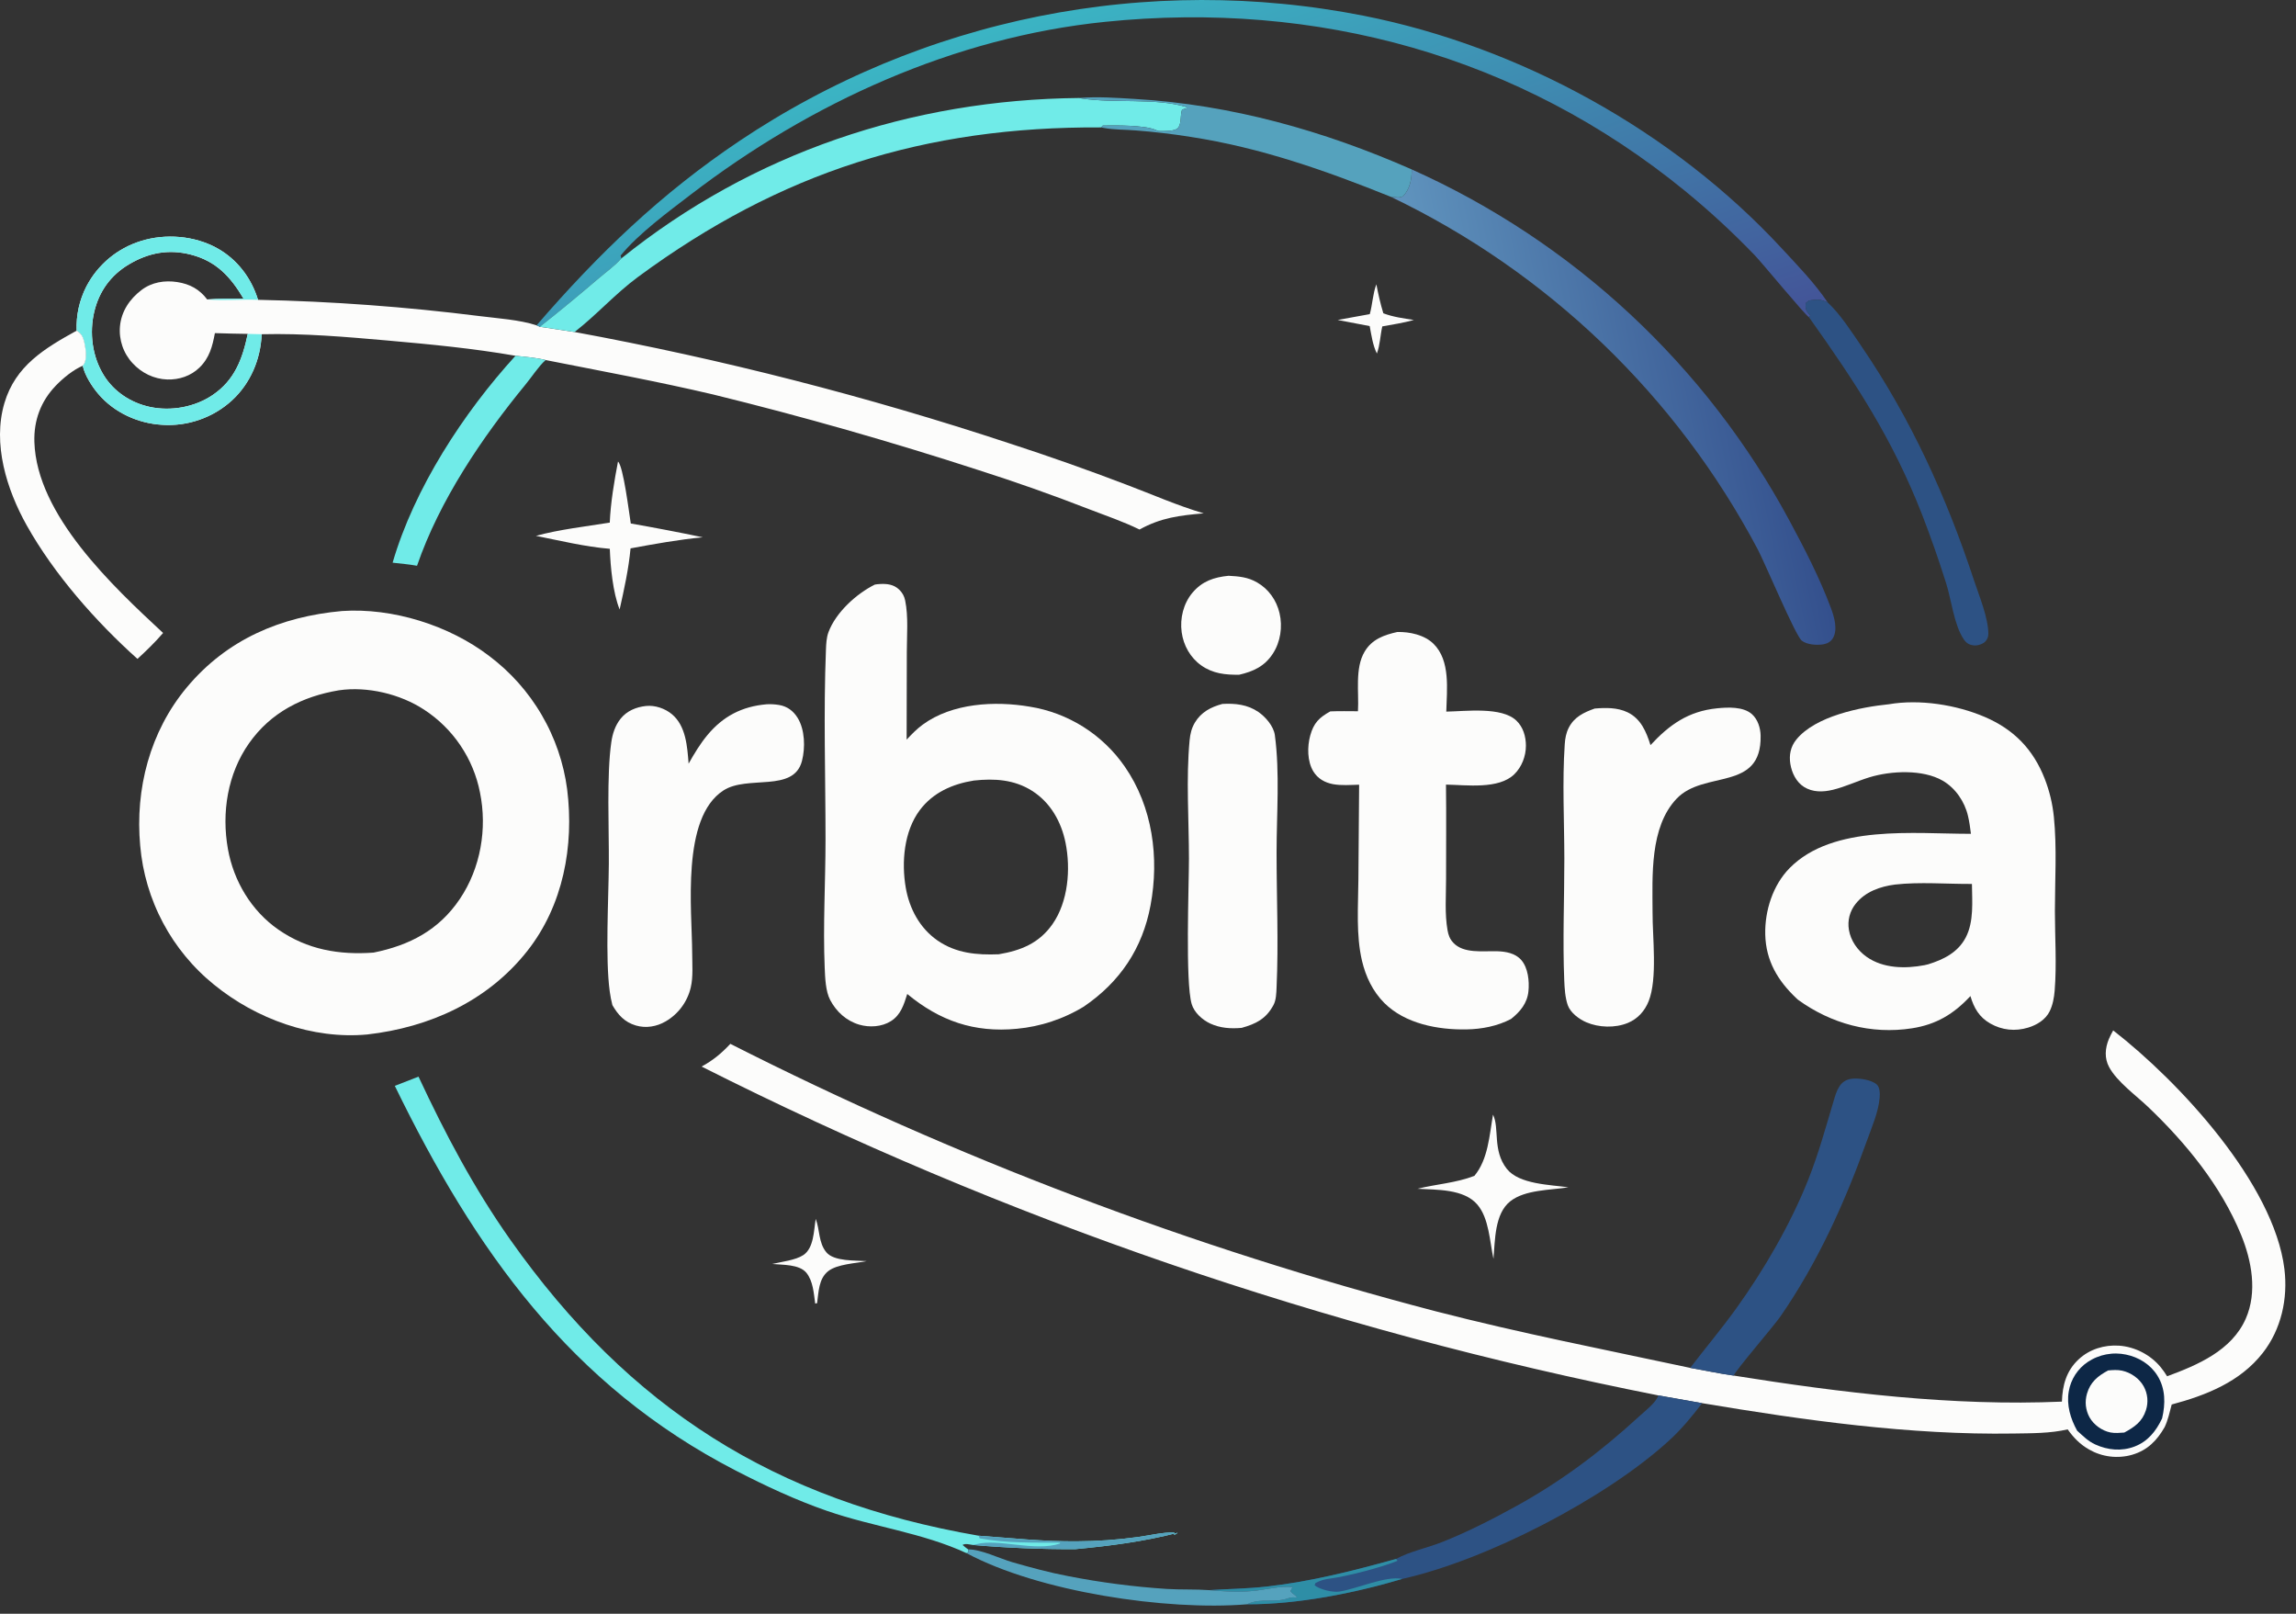 <svg width="111" height="78" viewBox="0 0 111 78" fill="none" xmlns="http://www.w3.org/2000/svg">
<rect x="0" y="0" width="111" height="78" fill="#333333" stroke="none"/>
<path d="M16.537 29.533C18.982 29.369 21.713 30.223 23.657 31.711C23.785 31.807 23.91 31.906 24.032 32.008C24.155 32.11 24.275 32.215 24.392 32.323C24.51 32.431 24.624 32.542 24.736 32.656C24.848 32.77 24.957 32.886 25.063 33.005C25.169 33.124 25.272 33.246 25.372 33.37C25.472 33.495 25.569 33.622 25.663 33.751C25.757 33.88 25.847 34.011 25.934 34.145C26.022 34.278 26.105 34.414 26.186 34.552C26.267 34.69 26.343 34.829 26.417 34.971C26.491 35.112 26.561 35.256 26.627 35.401C26.694 35.546 26.756 35.692 26.816 35.841C26.875 35.989 26.93 36.138 26.982 36.289C27.034 36.44 27.082 36.592 27.126 36.746C27.17 36.899 27.21 37.053 27.247 37.209C27.284 37.364 27.316 37.52 27.345 37.677C27.374 37.834 27.398 37.991 27.419 38.15C27.761 40.889 27.228 43.765 25.491 45.965C23.577 48.388 20.777 49.655 17.757 50C15.111 50.245 12.386 49.252 10.349 47.594C10.223 47.491 10.099 47.386 9.977 47.277C9.856 47.169 9.738 47.057 9.622 46.942C9.506 46.828 9.393 46.71 9.283 46.59C9.174 46.47 9.067 46.347 8.963 46.221C8.86 46.096 8.759 45.967 8.662 45.837C8.565 45.706 8.471 45.573 8.38 45.438C8.29 45.302 8.203 45.165 8.119 45.025C8.036 44.885 7.956 44.743 7.879 44.599C7.803 44.456 7.73 44.31 7.661 44.163C7.592 44.015 7.526 43.866 7.465 43.715C7.403 43.565 7.345 43.413 7.291 43.259C7.237 43.105 7.187 42.95 7.141 42.794C7.095 42.638 7.053 42.481 7.014 42.322C6.976 42.164 6.942 42.005 6.911 41.845C6.881 41.685 6.855 41.524 6.833 41.363C6.811 41.202 6.793 41.04 6.778 40.877C6.526 38.134 7.251 35.355 9.03 33.225C10.97 30.903 13.57 29.801 16.537 29.533ZM18.059 46.043C19.804 45.689 21.216 44.958 22.232 43.449C23.236 41.959 23.563 40.053 23.204 38.3C23.184 38.199 23.162 38.099 23.137 37.999C23.112 37.899 23.085 37.799 23.055 37.701C23.025 37.602 22.993 37.504 22.958 37.407C22.923 37.31 22.886 37.214 22.846 37.118C22.807 37.023 22.765 36.929 22.721 36.836C22.676 36.743 22.63 36.651 22.581 36.56C22.532 36.469 22.481 36.38 22.427 36.292C22.374 36.203 22.319 36.116 22.261 36.031C22.203 35.946 22.144 35.861 22.082 35.779C22.02 35.697 21.956 35.616 21.89 35.536C21.824 35.457 21.757 35.379 21.687 35.303C21.617 35.227 21.546 35.153 21.472 35.081C21.399 35.008 21.323 34.938 21.247 34.869C21.169 34.801 21.091 34.734 21.011 34.669C20.93 34.605 20.849 34.542 20.765 34.481C20.682 34.421 20.597 34.362 20.511 34.306C19.348 33.542 17.765 33.165 16.383 33.365C14.62 33.66 13.09 34.434 12.041 35.923C11.002 37.397 10.704 39.278 11.019 41.038C11.296 42.589 12.157 44.028 13.458 44.931C14.856 45.901 16.393 46.164 18.059 46.043Z" fill="#FCFCFB"/>
<path d="M42.294 28.255C42.407 28.238 42.408 28.236 42.539 28.228C42.882 28.207 43.209 28.249 43.466 28.494C43.624 28.644 43.715 28.809 43.76 29.023C43.921 29.805 43.841 30.71 43.84 31.511L43.831 35.749C44.076 35.488 44.319 35.236 44.609 35.024C46.034 33.98 48.097 33.869 49.781 34.156C49.896 34.174 50.011 34.195 50.124 34.219C50.238 34.244 50.351 34.271 50.464 34.3C50.576 34.33 50.688 34.363 50.798 34.398C50.909 34.434 51.019 34.472 51.128 34.513C51.237 34.554 51.345 34.598 51.451 34.644C51.558 34.691 51.663 34.74 51.767 34.792C51.871 34.844 51.974 34.898 52.076 34.955C52.177 35.012 52.277 35.072 52.376 35.134C52.474 35.196 52.571 35.26 52.666 35.327C52.761 35.394 52.854 35.463 52.946 35.535C53.038 35.607 53.127 35.681 53.215 35.757C53.303 35.833 53.389 35.911 53.473 35.992C53.557 36.072 53.639 36.155 53.719 36.24C53.799 36.324 53.876 36.411 53.952 36.499C54.027 36.588 54.1 36.678 54.171 36.771C54.242 36.863 54.31 36.957 54.377 37.053C55.723 38.996 56.051 41.462 55.623 43.757C55.234 45.846 54.145 47.462 52.397 48.653C52.274 48.728 52.15 48.799 52.023 48.866C51.897 48.934 51.768 48.997 51.638 49.057C51.508 49.118 51.376 49.174 51.243 49.227C51.109 49.279 50.974 49.328 50.838 49.373C50.702 49.418 50.565 49.46 50.426 49.497C50.288 49.534 50.148 49.567 50.008 49.597C49.868 49.626 49.727 49.651 49.585 49.673C49.443 49.694 49.301 49.712 49.158 49.725C47.097 49.922 45.44 49.346 43.861 48.043C43.698 48.553 43.553 49.054 43.069 49.357C42.626 49.635 42.033 49.67 41.539 49.525C40.916 49.342 40.434 48.9 40.134 48.332C39.91 47.906 39.891 47.253 39.87 46.777C39.784 44.73 39.909 42.634 39.91 40.581C39.91 37.535 39.809 34.451 39.93 31.41C39.941 31.127 39.953 30.825 40.052 30.557C40.406 29.603 41.402 28.697 42.294 28.255ZM48.282 46.124C49.35 45.944 50.236 45.593 50.883 44.667C51.64 43.586 51.769 42.011 51.515 40.741C51.312 39.727 50.789 38.792 49.901 38.227C49.032 37.674 48.07 37.62 47.08 37.727C46.056 37.89 45.106 38.303 44.466 39.159C43.702 40.18 43.577 41.675 43.788 42.901C43.962 43.916 44.465 44.862 45.325 45.458C46.222 46.078 47.227 46.165 48.282 46.124Z" fill="#FCFCFB"/>
<path d="M91.318 34.039C92.801 33.784 94.578 34.063 95.952 34.652C97.359 35.255 98.296 36.216 98.853 37.643C98.968 37.938 99.062 38.239 99.136 38.547C99.21 38.855 99.262 39.166 99.294 39.48C99.445 40.976 99.345 42.528 99.344 44.032C99.344 45.3 99.435 46.618 99.333 47.88C99.305 48.219 99.242 48.572 99.091 48.88C98.892 49.286 98.473 49.54 98.052 49.668C97.428 49.859 96.787 49.794 96.219 49.469C95.683 49.164 95.43 48.719 95.26 48.144C94.454 49.012 93.608 49.52 92.433 49.702C90.454 50.009 88.522 49.482 86.917 48.316L86.846 48.25C85.948 47.402 85.372 46.442 85.341 45.169C85.314 44.023 85.707 42.781 86.521 41.956C88.622 39.83 92.564 40.308 95.285 40.301C95.249 40.011 95.209 39.719 95.142 39.435C94.981 38.745 94.537 38.092 93.921 37.734C92.957 37.176 91.417 37.252 90.377 37.57C89.788 37.75 89.21 38.028 88.613 38.173C88.141 38.288 87.634 38.302 87.21 38.032C86.837 37.795 86.625 37.354 86.555 36.928C86.485 36.497 86.565 36.09 86.842 35.748C87.764 34.61 89.945 34.178 91.318 34.039ZM93.215 46.609C93.96 46.38 94.656 46.035 95.033 45.313C95.436 44.542 95.341 43.569 95.333 42.724C94.126 42.731 92.804 42.619 91.613 42.754C90.894 42.849 90.18 43.095 89.712 43.684C89.677 43.727 89.644 43.772 89.614 43.819C89.584 43.866 89.556 43.915 89.531 43.965C89.506 44.014 89.484 44.066 89.464 44.118C89.444 44.17 89.427 44.223 89.413 44.277C89.399 44.331 89.388 44.386 89.38 44.441C89.372 44.496 89.366 44.551 89.364 44.607C89.362 44.663 89.362 44.719 89.366 44.774C89.369 44.83 89.376 44.886 89.385 44.941C89.474 45.472 89.806 45.941 90.242 46.248C91.041 46.812 92.111 46.828 93.041 46.65C93.099 46.638 93.157 46.624 93.215 46.609Z" fill="#FCFCFB"/>
<path d="M102.162 49.804C105.378 52.301 109.928 57.222 110.438 61.325C110.616 62.76 110.291 64.247 109.391 65.396C108.296 66.794 106.656 67.44 104.991 67.885C104.894 68.252 104.813 68.63 104.652 68.974C104.278 69.626 103.822 70.096 103.082 70.313C102.996 70.338 102.908 70.359 102.82 70.375C102.731 70.391 102.642 70.402 102.553 70.409C102.463 70.417 102.373 70.419 102.283 70.417C102.193 70.416 102.103 70.409 102.014 70.398C101.925 70.388 101.836 70.372 101.748 70.352C101.661 70.333 101.574 70.309 101.489 70.28C101.403 70.252 101.32 70.219 101.237 70.183C101.155 70.146 101.075 70.105 100.997 70.06C100.564 69.816 100.246 69.488 99.961 69.086C99.126 69.284 98.194 69.274 97.335 69.288C92.337 69.368 87.211 68.646 82.29 67.82L80.172 67.445C78.167 67.049 76.168 66.619 74.177 66.155C72.186 65.692 70.204 65.194 68.23 64.663C66.256 64.131 64.291 63.566 62.337 62.968C60.382 62.37 58.438 61.739 56.504 61.075C54.571 60.41 52.65 59.713 50.74 58.983C48.831 58.254 46.934 57.492 45.05 56.697C43.166 55.903 41.297 55.077 39.441 54.219C37.586 53.361 35.745 52.472 33.92 51.551C34.476 51.247 34.881 50.911 35.309 50.453C36.668 51.142 38.035 51.813 39.411 52.465C40.787 53.117 42.172 53.751 43.565 54.366C44.958 54.981 46.359 55.577 47.768 56.155C49.177 56.733 50.594 57.291 52.018 57.831C53.442 58.371 54.873 58.892 56.311 59.393C57.748 59.894 59.193 60.377 60.644 60.839C62.094 61.302 63.551 61.745 65.014 62.169C66.477 62.593 67.945 62.998 69.418 63.382C73.488 64.433 77.604 65.237 81.712 66.115C82.411 66.236 83.116 66.392 83.819 66.488C89.024 67.317 94.405 67.975 99.683 67.746C99.709 66.953 99.895 66.254 100.5 65.695C101.025 65.21 101.736 64.994 102.444 65.041C103.21 65.093 103.964 65.482 104.453 66.075C104.569 66.216 104.674 66.365 104.769 66.521C106.248 65.973 107.891 65.281 108.572 63.735C109.138 62.451 108.859 60.937 108.346 59.686C107.376 57.32 105.69 55.257 103.853 53.505C103.262 52.941 102.348 52.287 101.965 51.576C101.732 51.143 101.769 50.665 101.953 50.221C102.012 50.078 102.088 49.94 102.162 49.804Z" fill="#FCFCFB"/>
<path d="M100.419 69.151C100.099 68.57 99.898 67.916 100.015 67.248C100.027 67.176 100.043 67.105 100.062 67.035C100.082 66.964 100.105 66.895 100.131 66.827C100.158 66.759 100.187 66.693 100.221 66.628C100.254 66.563 100.291 66.5 100.33 66.439C100.37 66.377 100.413 66.319 100.459 66.262C100.505 66.205 100.553 66.151 100.605 66.099C100.656 66.047 100.71 65.998 100.766 65.952C100.823 65.906 100.882 65.862 100.942 65.822C101.009 65.778 101.078 65.737 101.149 65.7C101.22 65.662 101.293 65.629 101.367 65.599C101.441 65.568 101.517 65.542 101.593 65.519C101.67 65.496 101.748 65.478 101.827 65.463C101.906 65.448 101.985 65.437 102.065 65.43C102.144 65.422 102.224 65.419 102.305 65.42C102.385 65.421 102.465 65.426 102.544 65.434C102.624 65.443 102.703 65.456 102.781 65.472C103.398 65.598 103.963 65.948 104.299 66.487C104.697 67.124 104.692 67.849 104.527 68.556C104.24 69.164 103.841 69.671 103.194 69.917C102.568 70.156 101.902 70.092 101.298 69.818C100.941 69.656 100.706 69.406 100.419 69.151Z" fill="#0D2746"/>
<path d="M101.918 66.239C102.136 66.217 102.381 66.202 102.595 66.25C103.02 66.345 103.424 66.623 103.636 67.006C103.66 67.05 103.682 67.094 103.701 67.14C103.721 67.186 103.738 67.233 103.753 67.28C103.767 67.328 103.779 67.376 103.789 67.424C103.799 67.473 103.806 67.522 103.811 67.572C103.815 67.621 103.818 67.671 103.817 67.721C103.817 67.77 103.814 67.82 103.808 67.87C103.803 67.919 103.795 67.968 103.784 68.016C103.773 68.065 103.76 68.113 103.745 68.16C103.567 68.717 103.192 68.974 102.699 69.241C102.484 69.257 102.245 69.278 102.032 69.237C101.622 69.156 101.222 68.868 101.018 68.505C100.994 68.461 100.972 68.417 100.953 68.372C100.934 68.326 100.917 68.28 100.902 68.233C100.887 68.186 100.875 68.138 100.865 68.09C100.854 68.041 100.847 67.993 100.841 67.943C100.836 67.894 100.834 67.845 100.833 67.796C100.833 67.746 100.835 67.697 100.84 67.648C100.844 67.599 100.851 67.55 100.861 67.501C100.87 67.453 100.882 67.405 100.896 67.358C101.059 66.796 101.422 66.505 101.918 66.239Z" fill="#FCFCFB"/>
<path d="M3.705 15.982C3.678 15.23 3.835 14.516 4.177 13.843C4.211 13.778 4.247 13.714 4.284 13.651C4.321 13.588 4.359 13.525 4.399 13.464C4.439 13.403 4.481 13.343 4.524 13.283C4.567 13.224 4.612 13.166 4.657 13.109C4.704 13.052 4.751 12.996 4.8 12.941C4.848 12.887 4.898 12.833 4.95 12.781C5.001 12.729 5.054 12.678 5.107 12.628C5.161 12.579 5.216 12.53 5.273 12.483C5.329 12.437 5.386 12.391 5.445 12.347C5.503 12.303 5.563 12.26 5.623 12.219C5.684 12.178 5.746 12.139 5.808 12.101C5.871 12.062 5.934 12.026 5.999 11.991C6.063 11.956 6.128 11.923 6.194 11.891C6.26 11.859 6.327 11.829 6.395 11.801C6.462 11.773 6.53 11.746 6.599 11.721C6.668 11.696 6.737 11.673 6.807 11.651C7.998 11.276 9.407 11.39 10.502 11.998C11.466 12.533 12.156 13.443 12.474 14.491C16.056 14.567 19.624 14.829 23.179 15.277C24.053 15.388 25.11 15.452 25.941 15.724L26.098 15.793L27.778 16.047C31.338 16.703 34.872 17.48 38.379 18.378C41.886 19.276 45.358 20.292 48.795 21.428C50.701 22.047 52.59 22.714 54.462 23.429C55.697 23.895 56.927 24.44 58.193 24.812C57.033 24.913 56.136 25.017 55.09 25.594C54.312 25.213 53.469 24.926 52.66 24.615C50.901 23.93 49.123 23.301 47.325 22.728C43.09 21.351 38.81 20.131 34.485 19.069C31.801 18.437 29.082 17.937 26.378 17.402C25.908 17.283 25.404 17.251 24.922 17.196C22.875 16.839 20.81 16.642 18.741 16.459C16.722 16.281 14.679 16.105 12.65 16.155C12.6 17.369 12.109 18.532 11.207 19.36C11.15 19.412 11.093 19.461 11.034 19.509C10.975 19.558 10.914 19.605 10.853 19.65C10.792 19.695 10.729 19.739 10.666 19.781C10.602 19.823 10.538 19.864 10.472 19.903C10.407 19.942 10.34 19.979 10.273 20.015C10.205 20.05 10.137 20.084 10.068 20.116C9.999 20.148 9.929 20.179 9.858 20.207C9.787 20.236 9.716 20.263 9.644 20.288C9.572 20.313 9.5 20.336 9.426 20.358C9.353 20.379 9.28 20.399 9.205 20.417C9.131 20.435 9.057 20.451 8.982 20.465C8.907 20.479 8.832 20.491 8.756 20.501C8.68 20.511 8.605 20.52 8.529 20.526C8.453 20.533 8.377 20.537 8.3 20.54C8.224 20.543 8.148 20.544 8.072 20.543C7.995 20.541 7.919 20.538 7.843 20.533C6.673 20.469 5.518 19.94 4.754 19.042C4.447 18.683 4.098 18.139 4 17.677C4.02 17.651 4.041 17.625 4.059 17.598C4.216 17.363 4.142 16.819 4.078 16.554C4.013 16.282 3.948 16.137 3.705 15.982ZM10.389 16.101C10.271 16.739 10.127 17.297 9.642 17.768C9.227 18.172 8.66 18.36 8.086 18.342C7.441 18.321 6.839 18.024 6.406 17.55C6.351 17.491 6.3 17.429 6.252 17.365C6.204 17.301 6.159 17.234 6.118 17.165C6.077 17.096 6.039 17.025 6.006 16.952C5.972 16.88 5.942 16.805 5.916 16.729C5.89 16.653 5.868 16.576 5.85 16.498C5.832 16.419 5.818 16.34 5.808 16.261C5.798 16.181 5.792 16.101 5.791 16.021C5.79 15.941 5.792 15.86 5.799 15.78C5.863 15.053 6.266 14.456 6.837 14.02C7.336 13.64 7.957 13.538 8.57 13.633C9.182 13.729 9.645 13.981 10.017 14.474C10.602 14.426 11.19 14.437 11.776 14.439C11.151 13.383 10.46 12.622 9.222 12.305C8.146 12.029 7.17 12.22 6.231 12.779C5.357 13.299 4.794 14.077 4.558 15.063C4.313 16.089 4.459 17.235 5.017 18.136C5.512 18.938 6.333 19.472 7.248 19.668C8.27 19.886 9.413 19.68 10.28 19.094C11.348 18.373 11.726 17.337 11.978 16.138C11.448 16.131 10.919 16.119 10.389 16.101Z" fill="#FCFCFB"/>
<path d="M3.705 15.982C3.678 15.23 3.835 14.516 4.177 13.843C4.211 13.778 4.247 13.714 4.284 13.651C4.321 13.588 4.359 13.525 4.399 13.464C4.439 13.403 4.481 13.343 4.524 13.283C4.567 13.224 4.612 13.166 4.657 13.109C4.704 13.052 4.751 12.996 4.8 12.941C4.848 12.887 4.898 12.833 4.95 12.781C5.001 12.729 5.054 12.678 5.107 12.628C5.161 12.579 5.216 12.53 5.273 12.483C5.329 12.437 5.386 12.391 5.445 12.347C5.503 12.303 5.563 12.26 5.623 12.219C5.684 12.178 5.746 12.139 5.808 12.101C5.871 12.062 5.934 12.026 5.999 11.991C6.063 11.956 6.128 11.923 6.194 11.891C6.26 11.859 6.327 11.829 6.395 11.801C6.462 11.773 6.53 11.746 6.599 11.721C6.668 11.696 6.737 11.673 6.807 11.651C7.998 11.276 9.407 11.39 10.502 11.998C11.466 12.533 12.156 13.443 12.474 14.491C11.655 14.458 10.838 14.546 10.017 14.474C10.602 14.426 11.19 14.437 11.776 14.439C11.151 13.383 10.46 12.622 9.222 12.305C8.146 12.029 7.17 12.22 6.231 12.779C5.357 13.299 4.794 14.077 4.558 15.063C4.313 16.089 4.459 17.235 5.017 18.136C5.512 18.938 6.333 19.472 7.248 19.668C8.27 19.886 9.413 19.68 10.28 19.094C11.348 18.373 11.726 17.337 11.978 16.138L12.65 16.155C12.6 17.369 12.109 18.532 11.207 19.36C11.15 19.412 11.093 19.461 11.034 19.509C10.975 19.558 10.914 19.605 10.853 19.65C10.792 19.695 10.729 19.739 10.666 19.781C10.602 19.823 10.538 19.864 10.472 19.903C10.407 19.942 10.34 19.979 10.273 20.015C10.205 20.05 10.137 20.084 10.068 20.116C9.999 20.148 9.929 20.179 9.858 20.207C9.787 20.236 9.716 20.263 9.644 20.288C9.572 20.313 9.5 20.336 9.426 20.358C9.353 20.379 9.28 20.399 9.205 20.417C9.131 20.435 9.057 20.451 8.982 20.465C8.907 20.479 8.832 20.491 8.756 20.501C8.68 20.511 8.605 20.52 8.529 20.526C8.453 20.533 8.377 20.537 8.3 20.54C8.224 20.543 8.148 20.544 8.072 20.543C7.995 20.541 7.919 20.538 7.843 20.533C6.673 20.469 5.518 19.94 4.754 19.042C4.447 18.683 4.098 18.139 4 17.677C4.02 17.651 4.041 17.625 4.059 17.598C4.216 17.363 4.142 16.819 4.078 16.554C4.013 16.282 3.948 16.137 3.705 15.982Z" fill="#70EBE8"/>
<path d="M67.55 30.547C68.15 30.532 68.866 30.686 69.305 31.119C70.132 31.935 69.946 33.335 69.921 34.395C70.856 34.38 72.598 34.147 73.311 34.831C73.64 35.147 73.77 35.599 73.77 36.046C73.769 36.548 73.572 37.066 73.212 37.42C72.454 38.165 70.889 37.939 69.906 37.923C69.926 39.442 69.908 40.963 69.91 42.482C69.91 43.287 69.841 44.163 69.98 44.955C70.021 45.193 70.089 45.382 70.255 45.562C70.752 46.102 71.695 45.96 72.362 45.977C72.788 45.988 73.25 46.065 73.545 46.401C73.877 46.779 73.941 47.428 73.893 47.907C73.835 48.492 73.493 48.9 73.05 49.252C72.392 49.596 71.639 49.742 70.901 49.755C69.519 49.78 67.935 49.486 66.921 48.474C66.367 47.921 66.026 47.2 65.847 46.445C65.55 45.189 65.663 43.801 65.671 42.516L65.707 37.928C65.297 37.938 64.847 37.976 64.443 37.901C64.052 37.829 63.706 37.634 63.495 37.288C63.196 36.798 63.195 36.087 63.344 35.548C63.512 34.941 63.773 34.683 64.314 34.384C64.758 34.365 65.205 34.376 65.65 34.377C65.706 33.466 65.489 32.299 65.978 31.487C66.334 30.894 66.912 30.691 67.55 30.547Z" fill="#FCFCFB"/>
<path d="M79.793 36.014C80.713 35.023 81.625 34.375 83.014 34.235C83.539 34.183 84.28 34.146 84.699 34.52C84.983 34.774 85.11 35.187 85.117 35.558C85.169 38.279 82.384 37.206 81.056 38.603C79.748 39.98 79.889 42.345 79.893 44.096C79.888 45.306 80.137 47.302 79.705 48.39C79.514 48.869 79.174 49.247 78.693 49.444C78.081 49.695 77.293 49.67 76.689 49.41C76.341 49.26 75.919 48.95 75.791 48.577C75.667 48.218 75.64 47.772 75.624 47.394C75.543 45.446 75.629 43.461 75.628 41.509C75.626 39.684 75.524 37.795 75.647 35.977C75.667 35.685 75.71 35.431 75.844 35.169C76.11 34.651 76.57 34.434 77.095 34.247C77.626 34.202 78.198 34.192 78.688 34.43C79.332 34.743 79.589 35.369 79.793 36.014Z" fill="#FCFCFB"/>
<path d="M37.055 34.041C37.245 34.027 37.471 34.042 37.66 34.073C38.052 34.138 38.349 34.355 38.559 34.693C38.916 35.265 38.936 36.144 38.771 36.78C38.37 38.326 36.143 37.447 34.973 38.206C32.921 39.536 33.456 43.97 33.464 46.093C33.465 46.616 33.516 47.216 33.395 47.725C33.385 47.768 33.374 47.81 33.362 47.852C33.35 47.894 33.337 47.935 33.323 47.977C33.309 48.018 33.293 48.059 33.277 48.1C33.261 48.14 33.243 48.18 33.225 48.22C33.207 48.26 33.188 48.299 33.167 48.338C33.147 48.376 33.126 48.414 33.103 48.452C33.081 48.49 33.058 48.527 33.034 48.563C33.01 48.599 32.985 48.635 32.959 48.67C32.933 48.706 32.906 48.74 32.879 48.774C32.851 48.808 32.822 48.841 32.793 48.873C32.763 48.906 32.733 48.937 32.702 48.968C32.671 48.999 32.64 49.029 32.607 49.058C32.575 49.087 32.541 49.115 32.507 49.143C32.474 49.17 32.439 49.197 32.404 49.223C32.368 49.249 32.332 49.273 32.296 49.297C32.259 49.321 32.222 49.344 32.184 49.366C31.749 49.621 31.226 49.711 30.738 49.565C30.195 49.403 29.881 49.056 29.606 48.581C29.551 48.364 29.508 48.144 29.478 47.922C29.259 46.333 29.421 43.446 29.434 41.752C29.447 40.07 29.322 37.469 29.554 35.873C29.613 35.461 29.742 35.064 30.005 34.735C30.307 34.359 30.756 34.173 31.228 34.123C31.669 34.077 32.148 34.24 32.487 34.523C33.166 35.092 33.226 36.091 33.291 36.91C33.559 36.434 33.845 35.958 34.194 35.536C34.955 34.618 35.869 34.146 37.055 34.041Z" fill="#FCFCFB"/>
<path d="M59.095 34.024C59.71 33.989 60.311 34.051 60.833 34.41C61.184 34.651 61.574 35.098 61.633 35.533C61.878 37.355 61.717 39.352 61.716 41.198C61.715 43.364 61.815 45.562 61.716 47.723C61.703 48.001 61.699 48.333 61.564 48.582C61.205 49.246 60.725 49.486 60.026 49.681C59.501 49.728 58.988 49.695 58.504 49.469C58.128 49.293 57.735 48.942 57.613 48.533C57.297 47.47 57.48 42.825 57.48 41.497C57.479 39.625 57.336 37.648 57.511 35.786C57.541 35.473 57.605 35.196 57.768 34.923C58.071 34.416 58.541 34.174 59.095 34.024Z" fill="#FCFCFB"/>
<path d="M25.941 15.724C28.928 12.268 31.95 9.359 35.755 6.809C36.028 6.626 36.303 6.446 36.581 6.269C36.859 6.093 37.139 5.92 37.42 5.751C37.702 5.581 37.986 5.415 38.272 5.253C38.558 5.09 38.846 4.931 39.136 4.776C39.426 4.62 39.717 4.468 40.011 4.32C40.304 4.171 40.6 4.027 40.897 3.886C41.194 3.745 41.493 3.607 41.794 3.474C42.094 3.34 42.396 3.21 42.7 3.083C43.004 2.957 43.309 2.835 43.615 2.716C43.922 2.597 44.23 2.482 44.54 2.371C44.849 2.259 45.16 2.152 45.472 2.048C45.784 1.945 46.098 1.845 46.412 1.749C46.727 1.653 47.043 1.561 47.36 1.473C47.676 1.384 47.994 1.3 48.313 1.22C48.632 1.139 48.952 1.063 49.273 0.99C49.594 0.918 49.915 0.849 50.238 0.784C50.56 0.72 50.884 0.659 51.208 0.602C51.532 0.546 51.856 0.493 52.181 0.444C52.507 0.395 52.833 0.351 53.159 0.31C53.486 0.269 53.812 0.232 54.14 0.2C54.467 0.167 54.794 0.138 55.123 0.114C55.45 0.089 55.779 0.068 56.107 0.051C56.436 0.035 56.764 0.022 57.093 0.014C57.422 0.005 57.751 0.001 58.08 4.5046e-05C58.409 -0 58.737 0.003 59.066 0.011C59.395 0.018 59.724 0.03 60.052 0.045C60.381 0.061 60.709 0.081 61.037 0.104C61.365 0.128 61.693 0.156 62.02 0.188C62.348 0.219 62.675 0.255 63.001 0.295C63.328 0.335 63.654 0.378 63.979 0.426C64.305 0.474 64.629 0.526 64.954 0.581C65.278 0.637 65.601 0.697 65.924 0.76C73.488 2.259 80.901 6.341 86.143 12.01C86.901 12.829 87.738 13.689 88.359 14.617C87.961 14.45 87.881 14.46 87.454 14.526L87.296 14.653C87.275 14.891 87.295 14.996 87.461 15.183C87.48 15.204 87.5 15.223 87.519 15.242L87.454 15.331C87.235 15.193 85.26 12.79 84.837 12.342C83.775 11.238 82.652 10.201 81.466 9.231C73.462 2.696 63.66 0.012 53.431 1.055C46.132 1.8 39.193 4.959 33.41 9.392C32.318 10.23 30.867 11.295 30.004 12.352L30.041 12.488C29.738 12.839 29.307 13.144 28.953 13.446C28.013 14.247 27.071 15.032 26.098 15.793L25.941 15.724Z" fill="url(#paint0_linear_1_33)"/>
<path d="M68.252 8.19C68.494 8.298 68.734 8.408 68.973 8.521C69.213 8.634 69.451 8.75 69.687 8.867C69.924 8.985 70.16 9.105 70.394 9.228C70.629 9.351 70.862 9.476 71.094 9.603C71.325 9.731 71.556 9.861 71.785 9.993C72.014 10.125 72.242 10.26 72.468 10.397C72.695 10.533 72.92 10.673 73.143 10.814C73.367 10.956 73.589 11.1 73.809 11.245C74.03 11.392 74.249 11.54 74.466 11.69C74.684 11.841 74.9 11.994 75.114 12.149C75.329 12.304 75.541 12.461 75.753 12.62C75.964 12.78 76.173 12.941 76.381 13.105C76.589 13.268 76.795 13.434 77 13.602C77.204 13.77 77.407 13.94 77.608 14.112C77.809 14.284 78.008 14.458 78.205 14.634C78.403 14.81 78.598 14.989 78.792 15.169C78.986 15.349 79.178 15.531 79.368 15.715C79.558 15.899 79.746 16.085 79.932 16.273C80.118 16.461 80.302 16.651 80.484 16.843C80.667 17.034 80.847 17.228 81.025 17.423C81.204 17.619 81.38 17.816 81.554 18.015C81.728 18.214 81.901 18.415 82.071 18.617C82.241 18.82 82.409 19.024 82.575 19.23C82.741 19.436 82.905 19.644 83.066 19.854C83.228 20.063 83.387 20.274 83.545 20.487C83.702 20.699 83.857 20.914 84.01 21.13C84.163 21.345 84.314 21.563 84.462 21.782C84.611 22.001 84.757 22.221 84.901 22.443C85.045 22.665 85.187 22.888 85.326 23.113C85.465 23.338 85.603 23.564 85.737 23.792C85.872 24.02 86.004 24.249 86.134 24.479C86.264 24.709 86.392 24.941 86.517 25.174C87.248 26.529 87.985 27.961 88.521 29.403C88.674 29.816 88.857 30.43 88.613 30.844C88.509 31.021 88.336 31.112 88.14 31.144C87.837 31.192 87.356 31.165 87.105 30.964C86.8 30.721 85.339 27.24 84.98 26.556C84.858 26.326 84.734 26.097 84.607 25.869C84.481 25.641 84.352 25.415 84.221 25.19C84.09 24.964 83.957 24.74 83.822 24.518C83.686 24.295 83.549 24.074 83.409 23.854C83.269 23.634 83.127 23.415 82.983 23.198C82.839 22.981 82.692 22.765 82.544 22.551C82.396 22.337 82.245 22.125 82.092 21.913C81.94 21.702 81.785 21.493 81.628 21.285C81.471 21.076 81.312 20.87 81.151 20.665C80.99 20.46 80.828 20.257 80.662 20.055C80.497 19.853 80.33 19.653 80.161 19.455C79.993 19.257 79.822 19.06 79.648 18.865C79.476 18.67 79.301 18.477 79.124 18.286C78.947 18.094 78.769 17.904 78.588 17.717C78.407 17.529 78.225 17.343 78.041 17.158C77.857 16.974 77.671 16.792 77.483 16.611C77.295 16.431 77.105 16.252 76.914 16.075C76.722 15.898 76.529 15.723 76.334 15.55C76.139 15.378 75.942 15.207 75.744 15.038C75.546 14.869 75.346 14.702 75.144 14.537C74.942 14.372 74.739 14.209 74.534 14.048C74.329 13.887 74.123 13.728 73.915 13.571C73.707 13.414 73.497 13.259 73.286 13.107C73.075 12.954 72.862 12.803 72.648 12.655C72.434 12.506 72.218 12.36 72.001 12.216C71.784 12.072 71.566 11.93 71.346 11.79C71.126 11.65 70.904 11.513 70.682 11.377C70.459 11.242 70.235 11.109 70.01 10.978C69.785 10.847 69.558 10.718 69.33 10.592C69.102 10.465 68.873 10.341 68.643 10.219C68.412 10.098 68.181 9.978 67.948 9.861C67.716 9.744 67.482 9.629 67.247 9.516C67.495 9.516 67.599 9.593 67.836 9.483C68.168 9.114 68.248 8.674 68.252 8.19Z" fill="url(#paint1_linear_1_33)"/>
<path d="M30.041 12.488C36.385 7.385 44.061 4.815 52.167 4.736L52.272 4.754C53.842 5.009 55.889 4.72 57.353 5.173L57.372 5.233L57.148 5.294C57.042 5.56 57.153 6.11 56.861 6.247C56.653 6.344 56.313 6.333 56.082 6.334C55.964 6.335 55.977 6.324 55.86 6.274C55.315 6.043 53.933 6.059 53.317 6.068L53.232 6.158C44.709 6.111 37.734 8.311 30.847 13.384C29.75 14.192 28.847 15.217 27.778 16.047L26.098 15.793C27.071 15.032 28.013 14.247 28.953 13.446C29.307 13.144 29.738 12.839 30.041 12.488Z" fill="#70EBE8"/>
<path d="M19.087 52.484L20.233 52.038C21.521 54.795 22.911 57.43 24.669 59.919C30.427 68.072 37.474 72.529 47.312 74.227C48.898 74.339 50.463 74.513 52.057 74.498C53.046 74.495 54.031 74.425 55.011 74.29C55.562 74.217 56.219 74.052 56.77 74.07L56.765 74.19L56.894 74.127L56.898 74.065L56.929 74.087C55.297 74.509 53.659 74.72 51.983 74.877C50.329 74.883 48.678 74.816 47.03 74.674C46.868 74.654 46.675 74.588 46.535 74.673C46.624 74.751 46.708 74.819 46.805 74.888L46.815 75.007L46.731 75.072C44.598 74.082 42.208 73.798 39.984 73.028C38.464 72.502 36.998 71.815 35.57 71.079C27.568 66.955 22.947 60.407 19.087 52.484Z" fill="#70EBE8"/>
<path d="M52.057 74.498C53.046 74.495 54.031 74.425 55.011 74.29C55.562 74.217 56.219 74.052 56.77 74.07L56.765 74.19L56.894 74.127L56.898 74.065L56.929 74.087C55.297 74.509 53.659 74.72 51.983 74.877C50.329 74.883 48.678 74.816 47.03 74.674C47.089 74.662 47.149 74.653 47.207 74.637C48.259 74.349 50.026 75.014 51.246 74.604L51.24 74.564C49.923 74.557 48.669 74.594 47.363 74.354L47.312 74.227C48.898 74.339 50.463 74.513 52.057 74.498Z" fill="#55A2BD"/>
<path d="M81.712 66.115C82.448 65.156 83.229 64.227 83.935 63.246C85.281 61.378 86.578 59.145 87.428 56.996C87.918 55.758 88.266 54.491 88.645 53.218C88.79 52.729 88.936 52.213 89.516 52.141C89.859 52.099 90.477 52.184 90.736 52.422C90.891 52.565 90.887 52.881 90.87 53.072C90.807 53.771 90.488 54.487 90.253 55.145C89.187 58.126 87.879 61.02 86.072 63.633C85.748 64.102 83.868 66.278 83.819 66.488C83.116 66.392 82.411 66.236 81.712 66.115Z" fill="#2D5284"/>
<path d="M3.705 15.982C3.948 16.137 4.013 16.282 4.078 16.554C4.142 16.819 4.216 17.363 4.059 17.598C4.041 17.625 4.02 17.651 4 17.677C3.535 17.876 3.048 18.277 2.697 18.641C1.975 19.391 1.629 20.321 1.662 21.361C1.773 24.897 5.446 28.329 7.885 30.594C7.496 31.044 7.085 31.446 6.645 31.846C4.635 30.047 2.615 27.753 1.293 25.395C0.323 23.664 -0.369 21.453 0.214 19.481C0.747 17.679 2.156 16.837 3.705 15.982Z" fill="#FCFCFB"/>
<path d="M80.172 67.445L82.29 67.82C81.8 68.464 81.28 69.092 80.68 69.638C77.603 72.445 71.85 75.409 67.791 76.315C65.466 77.01 62.72 77.548 60.287 77.542C60.3 77.537 60.314 77.531 60.327 77.525C60.946 77.233 61.616 77.478 62.246 77.262C62.368 77.22 62.449 77.199 62.58 77.21C62.623 77.213 62.664 77.218 62.706 77.223C62.625 77.068 62.491 77.063 62.389 76.902L62.492 76.709C61.9 76.642 61.157 76.843 60.553 76.898C59.84 76.963 59.166 76.922 58.456 76.857C59.386 76.799 60.314 76.788 61.241 76.684C63.359 76.448 65.447 75.918 67.496 75.348C68.126 74.996 69.035 74.805 69.724 74.531C70.95 74.046 72.161 73.425 73.315 72.789C75.502 71.582 77.401 70.153 79.241 68.463C79.515 68.211 80.073 67.787 80.172 67.445Z" fill="#2D5284"/>
<path d="M58.456 76.857C59.386 76.799 60.314 76.788 61.241 76.684C63.359 76.448 65.447 75.918 67.496 75.348L67.563 75.437C66.853 75.742 65.125 76.189 64.338 76.293C64.052 76.33 63.85 76.378 63.594 76.513L63.555 76.626C63.812 76.828 64.429 76.978 64.752 76.927C65.603 76.794 67.002 76.152 67.791 76.315C65.466 77.01 62.72 77.548 60.287 77.542C60.3 77.537 60.314 77.531 60.327 77.525C60.946 77.233 61.616 77.478 62.246 77.262C62.368 77.22 62.449 77.199 62.58 77.21C62.623 77.213 62.664 77.218 62.706 77.223C62.625 77.068 62.491 77.063 62.389 76.902L62.492 76.709C61.9 76.642 61.157 76.843 60.553 76.898C59.84 76.963 59.166 76.922 58.456 76.857Z" fill="#2E8EA6"/>
<path d="M87.454 15.331L87.519 15.242C87.5 15.223 87.48 15.204 87.461 15.183C87.295 14.996 87.275 14.891 87.296 14.653L87.454 14.526C87.881 14.46 87.961 14.45 88.359 14.617C88.981 15.201 89.502 16.021 89.984 16.726C92.388 20.246 94.11 24.037 95.442 28.075C95.69 28.825 96.118 29.843 96.126 30.623C96.128 30.773 96.086 30.895 95.979 31.008C95.863 31.129 95.609 31.213 95.438 31.196C95.212 31.174 95.069 31.093 94.942 30.906C94.469 30.215 94.344 29.009 94.088 28.199C93.735 27.075 93.346 25.965 92.921 24.867C91.484 21.193 89.72 18.517 87.454 15.331Z" fill="#2D5284"/>
<path d="M52.167 4.736C53.05 4.661 53.977 4.729 54.862 4.782C59.526 5.059 63.991 6.314 68.252 8.19C68.248 8.674 68.168 9.114 67.836 9.483C67.599 9.593 67.495 9.516 67.247 9.516C64.077 8.239 60.947 7.136 57.553 6.615C56.675 6.476 55.793 6.372 54.907 6.304C54.399 6.262 53.86 6.277 53.362 6.183L53.232 6.158L53.317 6.068C53.933 6.059 55.315 6.043 55.86 6.274C55.977 6.324 55.964 6.335 56.082 6.334C56.313 6.333 56.653 6.344 56.861 6.247C57.153 6.11 57.042 5.56 57.148 5.294L57.372 5.233L57.353 5.173C55.889 4.72 53.842 5.009 52.272 4.754L52.167 4.736Z" fill="#55A2BD"/>
<path d="M59.393 27.83C59.892 27.855 60.327 27.894 60.773 28.15C61.333 28.472 61.712 29.011 61.859 29.637C62.014 30.296 61.906 31.025 61.535 31.595C61.134 32.21 60.591 32.455 59.906 32.613C59.239 32.62 58.636 32.56 58.073 32.161C57.545 31.785 57.215 31.196 57.128 30.558C57.037 29.89 57.211 29.17 57.648 28.65C58.12 28.089 58.691 27.9 59.393 27.83Z" fill="#FCFCFB"/>
<path d="M24.922 17.196C25.404 17.251 25.908 17.283 26.378 17.402C26.032 17.713 25.724 18.199 25.422 18.566C23.312 21.133 21.247 24.184 20.161 27.346C19.773 27.274 19.373 27.242 18.981 27.197C20.027 23.598 22.411 19.946 24.922 17.196Z" fill="#70EBE8"/>
<path d="M29.877 22.308C30.137 22.536 30.411 24.789 30.495 25.302C31.659 25.506 32.82 25.728 33.977 25.97C32.808 26.079 31.638 26.293 30.484 26.505C30.391 27.503 30.175 28.481 29.956 29.458C29.629 28.639 29.514 27.41 29.481 26.526C28.287 26.427 27.081 26.134 25.908 25.899C27.063 25.588 28.299 25.449 29.479 25.26C29.521 24.286 29.694 23.266 29.877 22.308Z" fill="#FCFCFB"/>
<path d="M46.805 74.888C47.425 74.88 48.329 75.331 48.947 75.509C49.831 75.763 50.73 76.008 51.634 76.179C53.215 76.488 54.81 76.695 56.417 76.8C57.094 76.841 57.786 76.808 58.456 76.857C59.166 76.922 59.84 76.963 60.553 76.898C61.157 76.843 61.9 76.642 62.492 76.709L62.389 76.902C62.491 77.063 62.625 77.068 62.706 77.223C62.664 77.218 62.623 77.213 62.58 77.21C62.449 77.199 62.368 77.22 62.246 77.262C61.616 77.478 60.946 77.233 60.327 77.525C60.314 77.531 60.3 77.537 60.287 77.542C56.384 77.864 50.203 76.935 46.731 75.072L46.815 75.007L46.805 74.888Z" fill="#55A2BD"/>
<path d="M72.18 53.875C72.502 54.528 72.143 55.599 72.845 56.493C73.437 57.246 74.95 57.261 75.826 57.388C74.953 57.527 73.73 57.498 73.015 58.062C72.25 58.666 72.281 59.954 72.202 60.847C72.021 60.015 71.99 58.884 71.421 58.221C70.767 57.458 69.455 57.511 68.53 57.458C69.451 57.23 70.385 57.179 71.279 56.834C71.946 56.035 72.006 54.865 72.18 53.875Z" fill="#FCFCFB"/>
<path d="M39.436 58.914C39.638 59.442 39.566 60.063 39.949 60.527C40.32 60.976 41.353 60.916 41.902 60.955C41.371 61.062 40.475 61.098 40.04 61.439C39.576 61.804 39.578 62.449 39.502 62.987L39.411 63.008C39.342 62.517 39.311 61.917 38.983 61.517C38.641 61.101 37.821 61.14 37.332 61.093C37.776 60.986 38.453 60.913 38.83 60.667C39.352 60.327 39.341 59.474 39.436 58.914Z" fill="#FCFCFB"/>
<path d="M66.54 13.741C66.632 14.217 66.735 14.678 66.877 15.142C67.353 15.325 67.853 15.386 68.354 15.466C67.855 15.605 67.336 15.683 66.827 15.776C66.726 16.213 66.722 16.664 66.565 17.088C66.363 16.678 66.303 16.206 66.217 15.761L64.67 15.465C65.188 15.374 65.705 15.28 66.222 15.183C66.354 14.706 66.366 14.209 66.54 13.741Z" fill="#FCFCFB"/>
<defs>
<linearGradient id="paint0_linear_1_33" x1="60.55" y1="23.989" x2="52.143" y2="-0.197" gradientUnits="userSpaceOnUse">
<stop stop-color="#435598"/>
<stop offset="1" stop-color="#3BB5C4"/>
</linearGradient>
<linearGradient id="paint1_linear_1_33" x1="86.141" y1="18.048" x2="70.221" y2="21.29" gradientUnits="userSpaceOnUse">
<stop stop-color="#34508D"/>
<stop offset="1" stop-color="#5F93BD"/>
</linearGradient>
</defs>
</svg>
